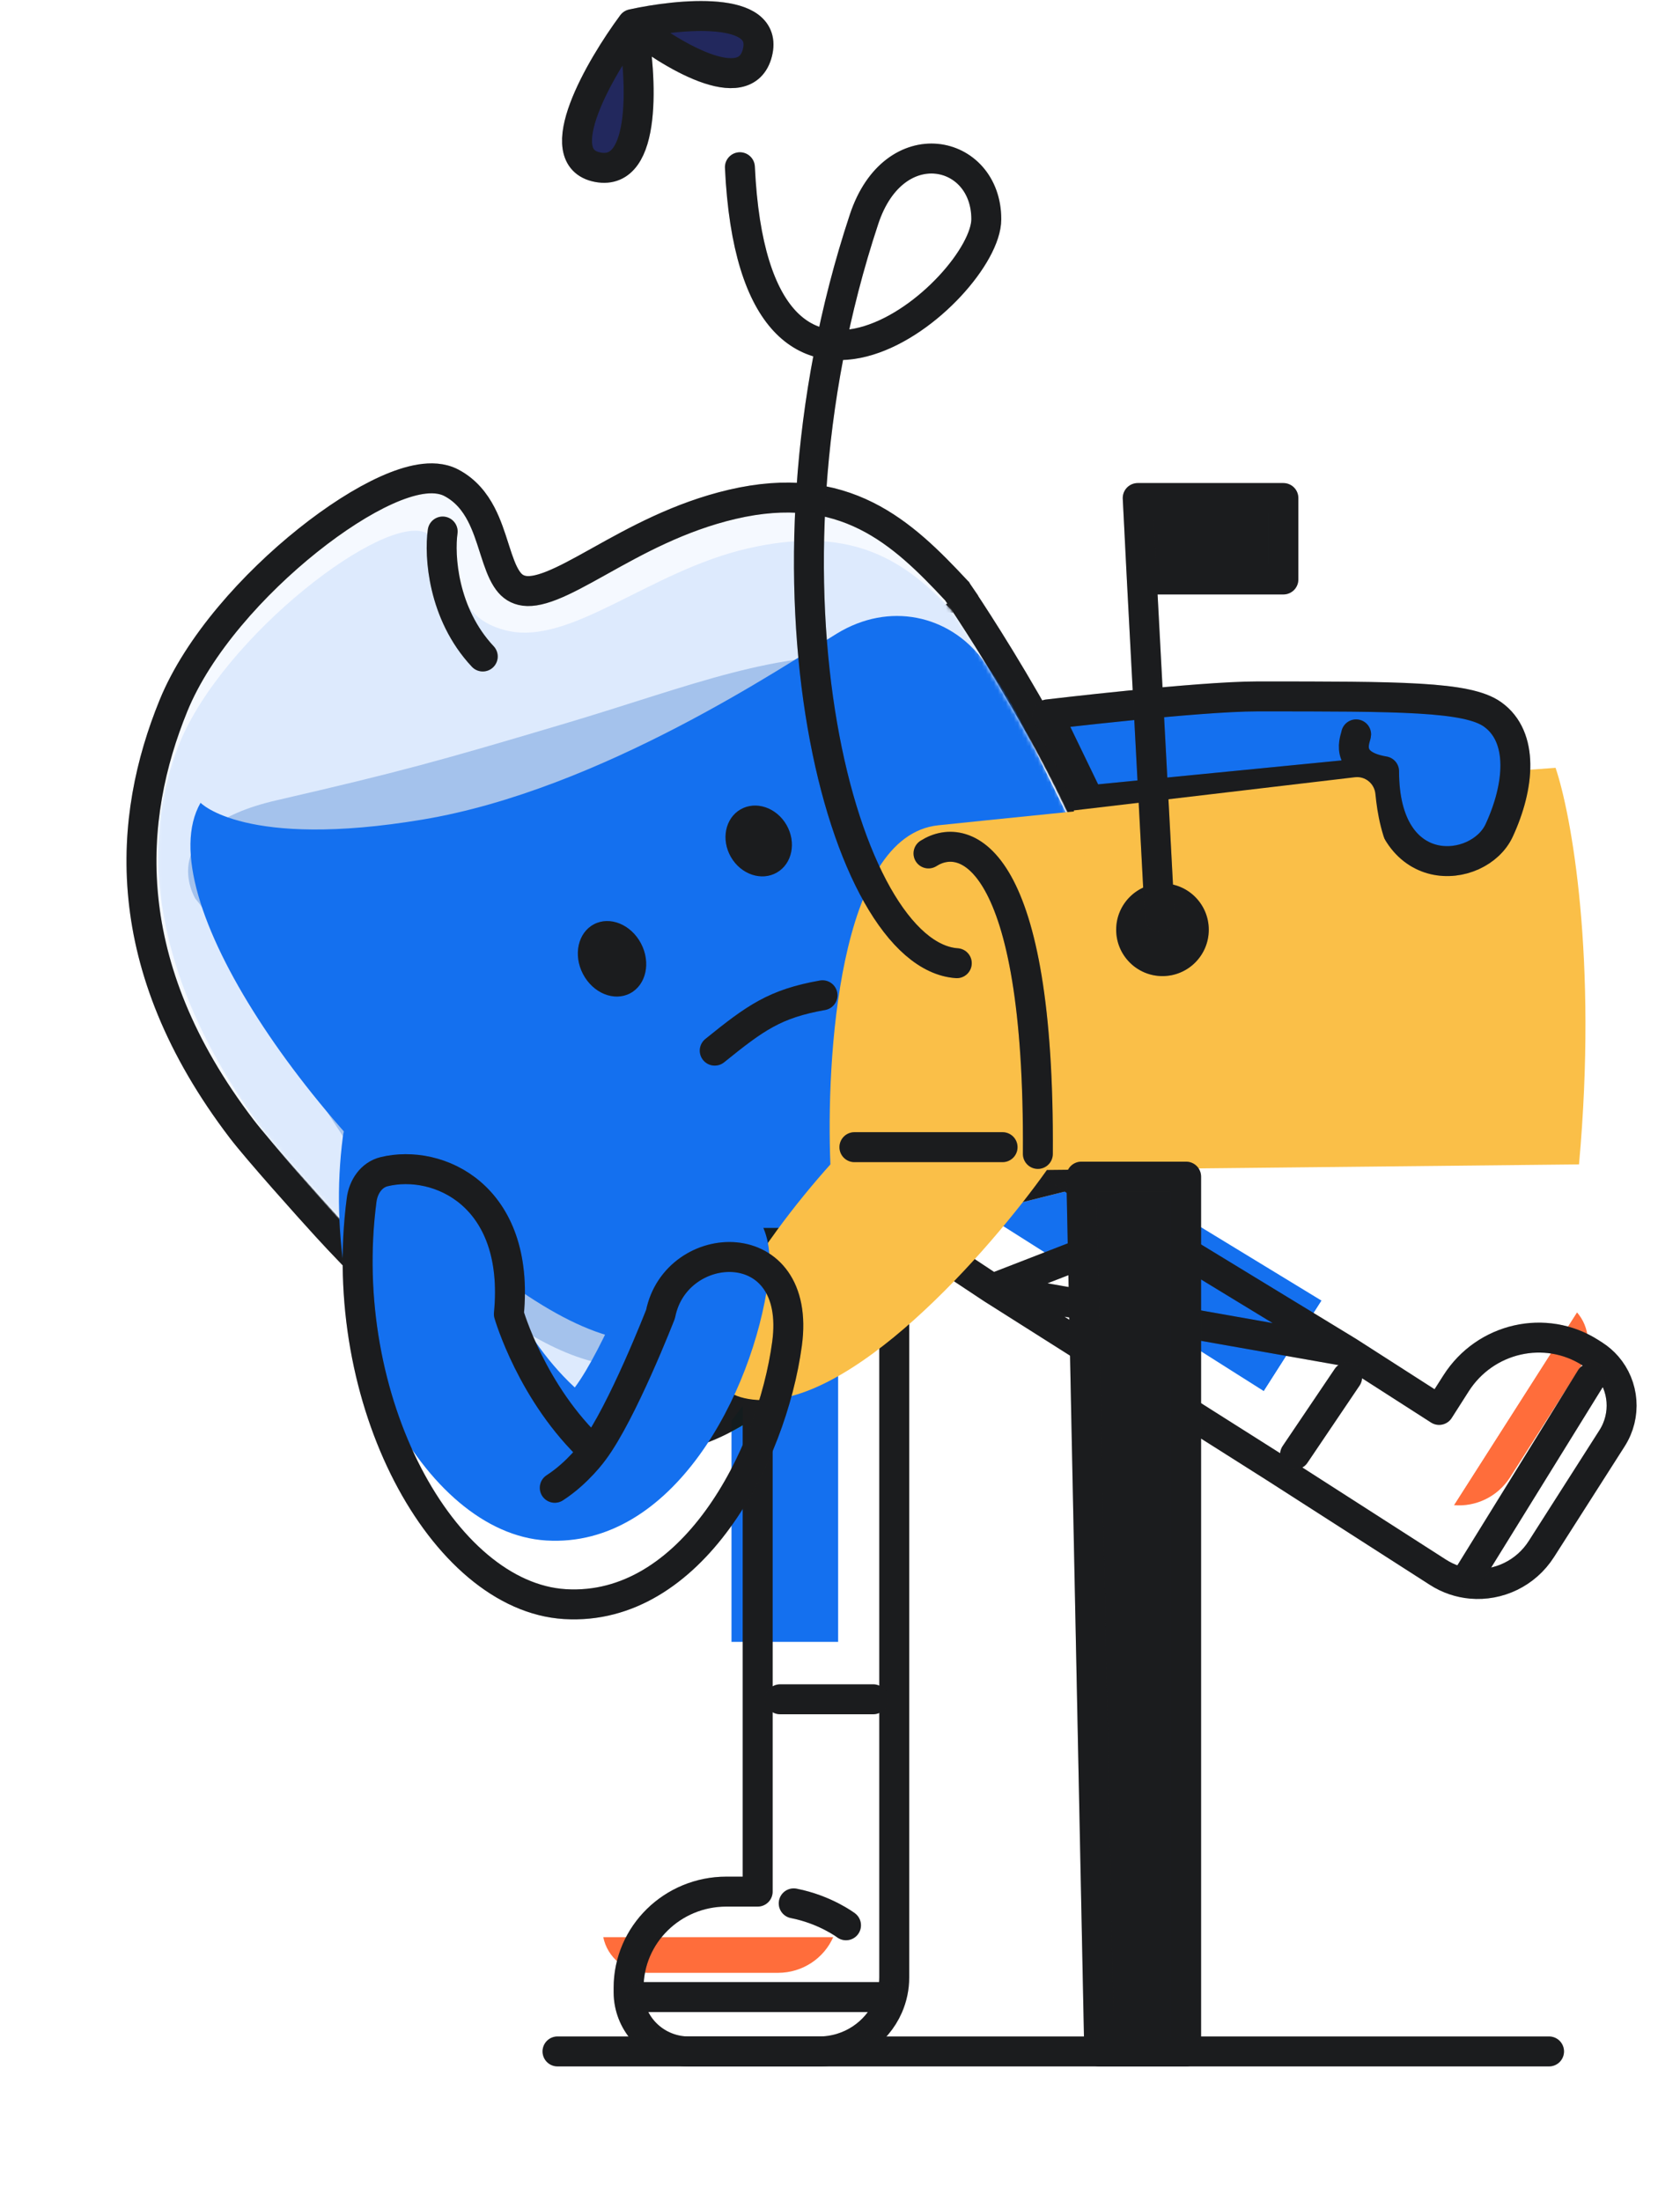 <svg width="420" height="550" viewBox="0 0 420 550" fill="none" xmlns="http://www.w3.org/2000/svg">
<g filter="url(#filter0_i_426_2003)">
<path fill-rule="evenodd" clip-rule="evenodd" d="M284.642 310.229L335.065 340.936L320.634 363.543L250.084 318.894L284.642 310.229Z" fill="#1470EF"/>
<path d="M221.004 296.262L232.382 278.438C233.225 277.117 234.962 276.723 236.262 277.556L284.642 310.229L250.084 318.894L221.831 300.163C220.531 299.33 220.161 297.583 221.004 296.262Z" fill="#222325"/>
<path d="M221.004 296.262L232.382 278.438C233.225 277.117 234.962 276.723 236.262 277.556L284.642 310.229L250.084 318.894L221.831 300.163C220.531 299.33 220.161 297.583 221.004 296.262Z" fill="black" fill-opacity="0.2"/>
<path d="M399.858 357.415L382.208 385.064C379.054 390.005 373.554 392.516 368.158 392.041L398.919 343.853C402.118 347.523 402.644 353.05 399.858 357.415Z" fill="#FF6D3B"/>
<path d="M362.438 355.124L367.183 347.691C373.366 338.005 386.106 335.11 395.638 341.225L396.55 341.81C397.454 342.39 398.246 343.08 398.919 343.853L368.158 392.041C365.861 391.838 363.583 391.094 361.513 389.767L357.835 387.407L346.48 380.123L320.634 363.543L335.065 340.936L358.557 356.006C359.857 356.84 361.595 356.445 362.438 355.124Z" fill="white"/>
</g>
<path d="M286.656 307.075L238.349 274.451C238.325 274.435 238.3 274.418 238.275 274.403C235.193 272.425 231.16 273.399 229.233 276.418L217.855 294.242C215.933 297.252 216.73 301.315 219.789 303.299L248.018 322.014C248.033 322.024 248.049 322.034 248.064 322.044L286.656 307.075ZM286.656 307.075L336.992 337.729C337.015 337.743 337.038 337.757 337.061 337.772C337.067 337.775 337.073 337.779 337.078 337.783L286.656 307.075ZM337.081 337.784L359.775 352.342L364.033 345.671C371.301 334.287 386.336 330.813 397.651 338.071L398.563 338.656C399.769 339.429 400.83 340.354 401.734 341.391C401.735 341.392 401.736 341.393 401.737 341.394C406.017 346.31 406.694 353.66 403.007 359.435L385.357 387.084C381.436 393.227 374.582 396.366 367.834 395.772C364.952 395.518 362.092 394.583 359.5 392.92L355.822 390.561L344.467 383.277L318.631 366.704L318.621 366.697L248.093 322.062L337.081 337.784Z" stroke="#222325" stroke-width="7.483" stroke-linejoin="round"/>
<path d="M286.656 307.075L238.349 274.451C238.325 274.435 238.3 274.418 238.275 274.403C235.193 272.425 231.16 273.399 229.233 276.418L217.855 294.242C215.933 297.252 216.73 301.315 219.789 303.299L248.018 322.014C248.033 322.024 248.049 322.034 248.064 322.044L286.656 307.075ZM286.656 307.075L336.992 337.729C337.015 337.743 337.038 337.757 337.061 337.772C337.067 337.775 337.073 337.779 337.078 337.783L286.656 307.075ZM337.081 337.784L359.775 352.342L364.033 345.671C371.301 334.287 386.336 330.813 397.651 338.071L398.563 338.656C399.769 339.429 400.83 340.354 401.734 341.391C401.735 341.392 401.736 341.393 401.737 341.394C406.017 346.31 406.694 353.66 403.007 359.435L385.357 387.084C381.436 393.227 374.582 396.366 367.834 395.772C364.952 395.518 362.092 394.583 359.5 392.92L355.822 390.561L344.467 383.277L318.631 366.704L318.621 366.697L248.093 322.062L337.081 337.784Z" stroke="black" stroke-opacity="0.2" stroke-width="7.483" stroke-linejoin="round"/>
<line x1="323.763" y1="363.458" x2="336.786" y2="344.177" stroke="#222325" stroke-width="7.483" stroke-linecap="round"/>
<line x1="323.763" y1="363.458" x2="336.786" y2="344.177" stroke="black" stroke-opacity="0.2" stroke-width="7.483" stroke-linecap="round"/>
<line x1="367.551" y1="393.099" x2="397.689" y2="344.383" stroke="#222325" stroke-width="7.483" stroke-linecap="round"/>
<line x1="367.551" y1="393.099" x2="397.689" y2="344.383" stroke="black" stroke-opacity="0.2" stroke-width="7.483" stroke-linecap="round"/>
<path d="M239.377 147.931L239.217 147.697L239.023 147.49C232.399 140.401 225.401 133.316 216.547 128.905C207.513 124.405 196.838 122.815 183.065 126.031C169.79 129.131 158.829 135.241 150.079 140.118C149.87 140.235 149.662 140.35 149.455 140.466C144.949 142.976 141.184 145.045 137.871 146.348C134.535 147.659 132.22 147.955 130.488 147.537C128.79 147.126 127.627 146.172 126.602 144.559C125.481 142.796 124.671 140.477 123.73 137.544C123.657 137.318 123.583 137.088 123.509 136.855C122.676 134.247 121.713 131.231 120.305 128.525C118.728 125.492 116.458 122.56 112.857 120.661C110.481 119.408 107.703 119.355 105.124 119.766C102.481 120.187 99.583 121.167 96.593 122.514C90.602 125.214 83.734 129.621 76.947 135.041C63.44 145.826 49.543 161.195 43.352 176.382C37.675 190.307 34.04 206.445 35.823 224.327C37.609 242.23 44.802 261.629 60.401 282.089C64.386 287.316 77.326 301.766 81.589 306.428C89.061 314.598 101.619 327.514 115.862 338.525C129.937 349.405 146.362 358.991 161.467 359.469C169.735 359.731 177.162 356.902 183.92 352.887C190.383 349.047 196.493 343.955 202.283 339.131C202.503 338.947 202.722 338.765 202.941 338.582C202.942 338.582 202.942 338.581 202.943 338.581L259.932 291.423L259.941 291.415C266.093 286.291 273.636 279.331 278.409 269.179C283.234 258.916 285.061 245.765 280.499 228.552C276.003 211.591 265.638 191.364 256.559 175.573C251.993 167.633 247.705 160.732 244.557 155.816C242.982 153.357 241.692 151.392 240.793 150.039C240.343 149.362 239.992 148.839 239.751 148.482C239.631 148.304 239.539 148.168 239.476 148.076L239.404 147.97L239.385 147.942L239.38 147.934L239.378 147.932C239.378 147.932 239.377 147.931 236.292 150.047L239.377 147.931Z" fill="#F5F9FF"/>
<path d="M239.377 147.931L239.217 147.697L239.023 147.49C232.399 140.401 225.401 133.316 216.547 128.905C207.513 124.405 196.838 122.815 183.065 126.031C169.79 129.131 158.829 135.241 150.079 140.118C149.87 140.235 149.662 140.35 149.455 140.466C144.949 142.976 141.184 145.045 137.871 146.348C134.535 147.659 132.22 147.955 130.488 147.537C128.79 147.126 127.627 146.172 126.602 144.559C125.481 142.796 124.671 140.477 123.73 137.544C123.657 137.318 123.583 137.088 123.509 136.855C122.676 134.247 121.713 131.231 120.305 128.525C118.728 125.492 116.458 122.56 112.857 120.661C110.481 119.408 107.703 119.355 105.124 119.766C102.481 120.187 99.583 121.167 96.593 122.514C90.602 125.214 83.734 129.621 76.947 135.041C63.44 145.826 49.543 161.195 43.352 176.382C37.675 190.307 34.04 206.445 35.823 224.327C37.609 242.23 44.802 261.629 60.401 282.089C64.386 287.316 77.326 301.766 81.589 306.428C89.061 314.598 101.619 327.514 115.862 338.525C129.937 349.405 146.362 358.991 161.467 359.469C169.735 359.731 177.162 356.902 183.92 352.887C190.383 349.047 196.493 343.955 202.283 339.131C202.503 338.947 202.722 338.765 202.941 338.582C202.942 338.582 202.942 338.581 202.943 338.581L259.932 291.423L259.941 291.415C266.093 286.291 273.636 279.331 278.409 269.179C283.234 258.916 285.061 245.765 280.499 228.552C276.003 211.591 265.638 191.364 256.559 175.573C251.993 167.633 247.705 160.732 244.557 155.816C242.982 153.357 241.692 151.392 240.793 150.039C240.343 149.362 239.992 148.839 239.751 148.482C239.631 148.304 239.539 148.168 239.476 148.076L239.404 147.97L239.385 147.942L239.38 147.934L239.378 147.932C239.378 147.932 239.377 147.931 236.292 150.047L239.377 147.931Z" stroke="#222325" stroke-width="7.483"/>
<path d="M239.377 147.931L239.217 147.697L239.023 147.49C232.399 140.401 225.401 133.316 216.547 128.905C207.513 124.405 196.838 122.815 183.065 126.031C169.79 129.131 158.829 135.241 150.079 140.118C149.87 140.235 149.662 140.35 149.455 140.466C144.949 142.976 141.184 145.045 137.871 146.348C134.535 147.659 132.22 147.955 130.488 147.537C128.79 147.126 127.627 146.172 126.602 144.559C125.481 142.796 124.671 140.477 123.73 137.544C123.657 137.318 123.583 137.088 123.509 136.855C122.676 134.247 121.713 131.231 120.305 128.525C118.728 125.492 116.458 122.56 112.857 120.661C110.481 119.408 107.703 119.355 105.124 119.766C102.481 120.187 99.583 121.167 96.593 122.514C90.602 125.214 83.734 129.621 76.947 135.041C63.44 145.826 49.543 161.195 43.352 176.382C37.675 190.307 34.04 206.445 35.823 224.327C37.609 242.23 44.802 261.629 60.401 282.089C64.386 287.316 77.326 301.766 81.589 306.428C89.061 314.598 101.619 327.514 115.862 338.525C129.937 349.405 146.362 358.991 161.467 359.469C169.735 359.731 177.162 356.902 183.92 352.887C190.383 349.047 196.493 343.955 202.283 339.131C202.503 338.947 202.722 338.765 202.941 338.582C202.942 338.582 202.942 338.581 202.943 338.581L259.932 291.423L259.941 291.415C266.093 286.291 273.636 279.331 278.409 269.179C283.234 258.916 285.061 245.765 280.499 228.552C276.003 211.591 265.638 191.364 256.559 175.573C251.993 167.633 247.705 160.732 244.557 155.816C242.982 153.357 241.692 151.392 240.793 150.039C240.343 149.362 239.992 148.839 239.751 148.482C239.631 148.304 239.539 148.168 239.476 148.076L239.404 147.97L239.385 147.942L239.38 147.934L239.378 147.932C239.378 147.932 239.377 147.931 236.292 150.047L239.377 147.931Z" stroke="black" stroke-opacity="0.2" stroke-width="7.483"/>
<mask id="mask0_426_2003" style="mask-type:alpha" maskUnits="userSpaceOnUse" x="39" y="123" width="241" height="233">
<path d="M236.292 150.047C223.016 135.841 209.929 123.601 183.915 129.676C157.9 135.751 140.99 153.929 129.609 151.175C118.228 148.421 121.98 129.703 111.113 123.973C100.246 118.243 58.521 149.078 46.815 177.796C35.804 204.804 32.919 239.872 63.374 279.818C67.237 284.884 80.05 299.199 84.349 303.9C99.165 320.103 133.921 354.853 161.585 355.728C176.2 356.19 188.451 345.781 200.551 335.704L257.549 288.538C269.649 278.461 285.606 262.418 276.884 229.512C268.161 196.606 236.292 150.047 236.292 150.047Z" fill="#EEEFFC"/>
</mask>
<g mask="url(#mask0_426_2003)">
<path d="M237.759 152.363C225.119 138.822 211.537 131.412 186.914 137.064C162.292 142.717 142.597 161.514 126.557 157.557C110.517 153.6 117.074 138.746 106.753 133.26C96.431 127.774 55.707 158.863 44.739 186.068C34.424 211.655 38.299 246.534 67.329 284.58C71.011 289.405 83.214 303.048 87.308 307.528C101.417 322.971 134.499 356.104 160.715 357.054C174.565 357.557 186.128 347.731 197.549 338.219L251.351 293.701C262.771 284.189 284.973 259.231 276.566 227.961C268.158 196.692 237.759 152.363 237.759 152.363Z" fill="#DDEAFD"/>
<path d="M262.786 216.138C267.797 233.177 270.98 248.872 264.792 265.744C258.605 282.615 236.866 298.581 223.339 309.429C171.844 350.725 151.277 347.721 121.747 326.344C92.218 304.967 58.718 236.066 48.84 224.579C48.84 224.579 38.033 207.16 69.105 200.002C100.176 192.844 109.964 190.118 141.49 180.734C173.015 171.351 194.093 162.178 220.471 164.009C246.848 165.839 257.776 199.098 262.786 216.138Z" fill="#A4C2EC"/>
<g filter="url(#filter1_i_426_2003)">
<path d="M264.875 212.936C272.72 228.459 274.939 249.286 269.49 260.926C264.041 272.565 236.609 299.468 221.917 311.154C178.769 345.475 165.259 361.86 121.112 327.994C76.965 294.128 35.942 234.951 49.203 211.841C49.203 211.841 60.247 223.483 104.787 216.024C149.327 208.565 195.175 177.557 208.3 169.546C221.424 161.535 236.277 164.965 244.647 175.976C253.017 186.987 257.031 197.414 264.875 212.936Z" fill="#1470EF"/>
</g>
<path d="M178.683 262.557C188.874 254.312 193.76 250.818 205.625 248.718" stroke="#222325" stroke-width="7.483" stroke-linecap="round"/>
<path d="M178.683 262.557C188.874 254.312 193.76 250.818 205.625 248.718" stroke="black" stroke-opacity="0.2" stroke-width="7.483" stroke-linecap="round"/>
<ellipse cx="8.196" cy="9.738" rx="8.196" ry="9.738" transform="matrix(0.885 -0.465 0.464 0.886 141.233 234.789)" fill="#222325"/>
<ellipse cx="8.196" cy="9.738" rx="8.196" ry="9.738" transform="matrix(0.885 -0.465 0.464 0.886 141.233 234.789)" fill="black" fill-opacity="0.2"/>
<ellipse cx="8.022" cy="9.097" rx="8.022" ry="9.097" transform="matrix(0.866 -0.499 0.499 0.867 178.19 206.276)" fill="#222325"/>
<ellipse cx="8.022" cy="9.097" rx="8.022" ry="9.097" transform="matrix(0.866 -0.499 0.499 0.867 178.19 206.276)" fill="black" fill-opacity="0.2"/>
<path d="M110.667 132.829C109.821 138.773 110.64 153.34 120.69 164.059" stroke="#222325" stroke-width="7.483" stroke-linecap="round" stroke-linejoin="round"/>
<path d="M110.667 132.829C109.821 138.773 110.64 153.34 120.69 164.059" stroke="black" stroke-opacity="0.2" stroke-width="7.483" stroke-linecap="round" stroke-linejoin="round"/>
</g>
<g filter="url(#filter2_i_426_2003)">
<path fill-rule="evenodd" clip-rule="evenodd" d="M193.161 370.857V426.248H219.822V335.989L193.161 370.857Z" fill="#1470EF"/>
<path d="M217.001 322.767H195.981C194.424 322.767 193.161 324.007 193.161 325.536V370.857L219.822 335.989V325.536C219.822 324.007 218.559 322.767 217.001 322.767Z" fill="#222325"/>
<path d="M217.001 322.767H195.981C194.424 322.767 193.161 324.007 193.161 325.536V370.857L219.822 335.989V325.536C219.822 324.007 218.559 322.767 217.001 322.767Z" fill="black" fill-opacity="0.2"/>
<path d="M172.173 508.914H204.779C210.984 508.914 216.311 505.226 218.61 499.962H161.098C162.107 505.063 166.682 508.914 172.173 508.914Z" fill="#FF6D3B"/>
<path d="M190.34 476.458H181.574C170.151 476.458 160.891 485.55 160.891 496.765V497.838C160.891 498.564 160.962 499.274 161.098 499.962H218.61C219.39 498.177 219.822 496.211 219.822 494.146V489.818V476.458V426.248H193.161V473.689C193.161 475.219 191.898 476.458 190.34 476.458Z" fill="white"/>
</g>
<path d="M189.419 325.536V370.857V426.248V472.717H181.574C168.15 472.717 157.149 483.419 157.149 496.765V497.838C157.149 498.809 157.245 499.762 157.427 500.688C157.428 500.689 157.428 500.69 157.428 500.691C158.788 507.556 164.91 512.656 172.173 512.656H204.779C212.493 512.656 219.153 508.066 222.039 501.459C223.021 499.212 223.563 496.737 223.563 494.146V489.818V476.458V426.248V335.989V325.536C223.563 321.876 220.56 319.025 217.001 319.025H195.981C192.422 319.025 189.419 321.876 189.419 325.536Z" stroke="#222325" stroke-width="7.483" stroke-linejoin="round"/>
<path d="M189.419 325.536V370.857V426.248V472.717H181.574C168.15 472.717 157.149 483.419 157.149 496.765V497.838C157.149 498.809 157.245 499.762 157.427 500.688C157.428 500.689 157.428 500.69 157.428 500.691C158.788 507.556 164.91 512.656 172.173 512.656H204.779C212.493 512.656 219.153 508.066 222.039 501.459C223.021 499.212 223.563 496.737 223.563 494.146V489.818V476.458V426.248V335.989V325.536C223.563 321.876 220.56 319.025 217.001 319.025H195.981C192.422 319.025 189.419 321.876 189.419 325.536Z" stroke="black" stroke-opacity="0.2" stroke-width="7.483" stroke-linejoin="round"/>
<path d="M207.6 290.987C206.514 265.123 209.554 208.852 234.557 206.243C259.559 203.635 342.881 195.139 388.892 191.879C392.798 203.398 399.44 239.347 394.752 290.987L261.726 292.377C247.312 312.663 212.423 352.538 188.185 349.753C163.946 346.967 191.028 309.415 207.6 290.987Z" fill="#FABF48"/>
<path d="M158.067 6.032C169.754 3.449 192.373 1.264 189.352 13.183C186.332 25.103 167.237 13.382 158.067 6.032Z" fill="#22285D"/>
<path d="M158.067 6.032C149.976 16.958 136.922 39.406 149.436 41.79C161.95 44.174 160.404 18.945 158.067 6.032Z" fill="#22285D"/>
<path d="M239.197 240.705C210.788 238.718 185.712 146.216 216.017 54.772C223.522 32.125 246.574 37.164 246.574 54.772C246.574 72.381 188.751 122.246 184.975 41.79M158.067 6.032C149.976 16.958 136.922 39.406 149.436 41.79C161.95 44.174 160.404 18.945 158.067 6.032ZM158.067 6.032C169.754 3.449 192.373 1.264 189.352 13.183C186.332 25.103 167.237 13.382 158.067 6.032Z" stroke="#222325" stroke-width="7.483" stroke-linecap="round" stroke-linejoin="round"/>
<path d="M239.197 240.705C210.788 238.718 185.712 146.216 216.017 54.772C223.522 32.125 246.574 37.164 246.574 54.772C246.574 72.381 188.751 122.246 184.975 41.79M158.067 6.032C149.976 16.958 136.922 39.406 149.436 41.79C161.95 44.174 160.404 18.945 158.067 6.032ZM158.067 6.032C169.754 3.449 192.373 1.264 189.352 13.183C186.332 25.103 167.237 13.382 158.067 6.032Z" stroke="black" stroke-opacity="0.2" stroke-width="7.483" stroke-linecap="round" stroke-linejoin="round"/>
<path d="M213.602 286.679H250.642" stroke="#222325" stroke-width="7.483" stroke-linecap="round" stroke-linejoin="round"/>
<path d="M213.602 286.679H250.642" stroke="black" stroke-opacity="0.2" stroke-width="7.483" stroke-linecap="round" stroke-linejoin="round"/>
<path d="M232.122 213.275C241.448 207.336 259.972 214.039 259.464 288.369" stroke="#222325" stroke-width="7.483" stroke-linecap="round" stroke-linejoin="round"/>
<path d="M232.122 213.275C241.448 207.336 259.972 214.039 259.464 288.369" stroke="black" stroke-opacity="0.2" stroke-width="7.483" stroke-linecap="round" stroke-linejoin="round"/>
<ellipse cx="290.62" cy="232.345" rx="11.575" ry="11.585" fill="#222325"/>
<ellipse cx="290.62" cy="232.345" rx="11.575" ry="11.585" fill="black" fill-opacity="0.2"/>
<path d="M314.315 174.037C299.485 174.037 261.915 178.528 261.915 178.528L272.296 199.984L346.023 192.743C346.023 220.873 369.693 218.54 374.795 207.517C379.898 196.494 381.03 184.154 373.14 178.528C366.843 174.036 350.198 174.036 314.907 174.037L314.315 174.037Z" fill="#1470EF"/>
<path d="M339.031 183.517C338.988 184.363 335.571 191.002 346.023 192.743M346.023 192.743L272.296 199.984L261.915 178.528C261.915 178.528 299.485 174.037 314.315 174.037C350.012 174.037 366.807 174.011 373.14 178.528C381.029 184.154 379.898 196.494 374.795 207.517C369.693 218.54 346.023 220.873 346.023 192.743Z" stroke="#222325" stroke-width="7.483" stroke-linecap="round" stroke-linejoin="round"/>
<path d="M339.031 183.517C338.988 184.363 335.571 191.002 346.023 192.743M346.023 192.743L272.296 199.984L261.915 178.528C261.915 178.528 299.485 174.037 314.315 174.037C350.012 174.037 366.807 174.011 373.14 178.528C381.029 184.154 379.898 196.494 374.795 207.517C369.693 218.54 346.023 220.873 346.023 192.743Z" stroke="black" stroke-opacity="0.2" stroke-width="7.483" stroke-linecap="round" stroke-linejoin="round"/>
<g filter="url(#filter3_i_426_2003)">
<path d="M141.247 400.874C110.678 399.021 83.844 349.942 90.406 299.873C90.837 296.586 92.829 293.584 96.049 292.803C109.479 289.542 130.11 298.612 127.216 328.384C127.216 328.384 132.942 348.327 148.371 362.637C155.558 353.055 165.139 328.384 165.139 328.384C168.972 308.978 200.593 307.471 196.76 335.807C192.927 364.144 172.867 402.79 141.247 400.874Z" fill="#1470EF"/>
</g>
<path d="M138.692 371.803C144.493 368.067 148.371 362.637 148.371 362.637M148.371 362.637C155.558 353.055 165.139 328.384 165.139 328.384C168.972 308.978 200.593 307.471 196.76 335.807C192.927 364.144 172.867 402.79 141.247 400.874C110.678 399.021 83.844 349.942 90.406 299.873C90.837 296.586 92.829 293.584 96.049 292.803C109.479 289.542 130.11 298.612 127.216 328.384C127.216 328.384 132.942 348.327 148.371 362.637Z" stroke="#222325" stroke-width="7.483" stroke-linecap="round" stroke-linejoin="round"/>
<path d="M138.692 371.803C144.493 368.067 148.371 362.637 148.371 362.637M148.371 362.637C155.558 353.055 165.139 328.384 165.139 328.384C168.972 308.978 200.593 307.471 196.76 335.807C192.927 364.144 172.867 402.79 141.247 400.874C110.678 399.021 83.844 349.942 90.406 299.873C90.837 296.586 92.829 293.584 96.049 292.803C109.479 289.542 130.11 298.612 127.216 328.384C127.216 328.384 132.942 348.327 148.371 362.637Z" stroke="black" stroke-opacity="0.2" stroke-width="7.483" stroke-linecap="round" stroke-linejoin="round"/>
<path d="M338.723 194.237L268.463 202.526L269.953 213.828L348.909 216.13C345.33 209.514 344.315 203.173 343.852 198.419C343.599 195.817 341.318 193.931 338.723 194.237Z" fill="#FABF48"/>
<path d="M296.531 294.042H270.334L274.807 512.655H296.531V294.042Z" fill="#222325"/>
<path d="M296.531 294.042H270.334L274.807 512.655H296.531V294.042Z" fill="black" fill-opacity="0.2"/>
<path d="M320.846 124.459H284.426L285.455 144.814H320.846V124.459Z" fill="#222325"/>
<path d="M320.846 124.459H284.426L285.455 144.814H320.846V124.459Z" fill="black" fill-opacity="0.2"/>
<path d="M289.928 229.141L285.455 144.814M285.455 144.814L284.426 124.459H320.846V144.814H285.455ZM270.334 294.042H296.531V512.655H274.807L270.334 294.042Z" stroke="#222325" stroke-width="7.483" stroke-linecap="round" stroke-linejoin="round"/>
<path d="M289.928 229.141L285.455 144.814M285.455 144.814L284.426 124.459H320.846V144.814H285.455ZM270.334 294.042H296.531V512.655H274.807L270.334 294.042Z" stroke="black" stroke-opacity="0.2" stroke-width="7.483" stroke-linecap="round" stroke-linejoin="round"/>
<line x1="139.376" y1="512.655" x2="387.261" y2="512.655" stroke="#222325" stroke-width="7.483" stroke-linecap="round"/>
<line x1="139.376" y1="512.655" x2="387.261" y2="512.655" stroke="black" stroke-opacity="0.2" stroke-width="7.483" stroke-linecap="round"/>
<path d="M198.429 475.654C206.286 477.19 211.5 481.131 211.5 481.131" stroke="#222325" stroke-width="7.483" stroke-linecap="round"/>
<path d="M198.429 475.654C206.286 477.19 211.5 481.131 211.5 481.131" stroke="black" stroke-opacity="0.2" stroke-width="7.483" stroke-linecap="round"/>
<line x1="195.033" y1="424.655" x2="218.301" y2="424.655" stroke="#222325" stroke-width="7.483" stroke-linecap="round"/>
<line x1="195.033" y1="424.655" x2="218.301" y2="424.655" stroke="black" stroke-opacity="0.2" stroke-width="7.483" stroke-linecap="round"/>
<line x1="160.32" y1="499.076" x2="220.651" y2="499.076" stroke="#222325" stroke-width="7.483" stroke-linecap="round"/>
<line x1="160.32" y1="499.076" x2="220.651" y2="499.076" stroke="black" stroke-opacity="0.2" stroke-width="7.483" stroke-linecap="round"/>
<defs>
<filter id="filter0_i_426_2003" x="210.272" y="266.818" width="198.87" height="132.77" filterUnits="userSpaceOnUse" color-interpolation-filters="sRGB">
<feFlood flood-opacity="0" result="BackgroundImageFix"/>
<feBlend mode="normal" in="SourceGraphic" in2="BackgroundImageFix" result="shape"/>
<feColorMatrix in="SourceAlpha" type="matrix" values="0 0 0 0 0 0 0 0 0 0 0 0 0 0 0 0 0 0 127 0" result="hardAlpha"/>
<feOffset dx="-4.677" dy="-15.902"/>
<feGaussianBlur stdDeviation="1.403"/>
<feComposite in2="hardAlpha" operator="arithmetic" k2="-1" k3="1"/>
<feColorMatrix type="matrix" values="0 0 0 0 0.142 0 0 0 0 0.17 0 0 0 0 0.425 0 0 0 0.34 0"/>
<feBlend mode="darken" in2="shape" result="effect1_innerShadow_426_2003"/>
</filter>
<filter id="filter1_i_426_2003" x="46.671" y="163.286" width="226.757" height="183.322" filterUnits="userSpaceOnUse" color-interpolation-filters="sRGB">
<feFlood flood-opacity="0" result="BackgroundImageFix"/>
<feBlend mode="normal" in="SourceGraphic" in2="BackgroundImageFix" result="shape"/>
<feColorMatrix in="SourceAlpha" type="matrix" values="0 0 0 0 0 0 0 0 0 0 0 0 0 0 0 0 0 0 127 0" result="hardAlpha"/>
<feOffset dx="0.935" dy="-11.225"/>
<feGaussianBlur stdDeviation="0.935"/>
<feComposite in2="hardAlpha" operator="arithmetic" k2="-1" k3="1"/>
<feColorMatrix type="matrix" values="0 0 0 0 0.322 0 0 0 0 0.376 0 0 0 0 0.867 0 0 0 0.6 0"/>
<feBlend mode="normal" in2="shape" result="effect1_innerShadow_426_2003"/>
</filter>
<filter id="filter2_i_426_2003" x="150.601" y="312.477" width="76.704" height="203.92" filterUnits="userSpaceOnUse" color-interpolation-filters="sRGB">
<feFlood flood-opacity="0" result="BackgroundImageFix"/>
<feBlend mode="normal" in="SourceGraphic" in2="BackgroundImageFix" result="shape"/>
<feColorMatrix in="SourceAlpha" type="matrix" values="0 0 0 0 0 0 0 0 0 0 0 0 0 0 0 0 0 0 127 0" result="hardAlpha"/>
<feOffset dx="-10.29" dy="-15.902"/>
<feGaussianBlur stdDeviation="1.403"/>
<feComposite in2="hardAlpha" operator="arithmetic" k2="-1" k3="1"/>
<feColorMatrix type="matrix" values="0 0 0 0 0.142 0 0 0 0 0.17 0 0 0 0 0.425 0 0 0 0.34 0"/>
<feBlend mode="darken" in2="shape" result="effect1_innerShadow_426_2003"/>
</filter>
<filter id="filter3_i_426_2003" x="82.862" y="285.626" width="117.96" height="119.06" filterUnits="userSpaceOnUse" color-interpolation-filters="sRGB">
<feFlood flood-opacity="0" result="BackgroundImageFix"/>
<feBlend mode="normal" in="SourceGraphic" in2="BackgroundImageFix" result="shape"/>
<feColorMatrix in="SourceAlpha" type="matrix" values="0 0 0 0 0 0 0 0 0 0 0 0 0 0 0 0 0 0 127 0" result="hardAlpha"/>
<feOffset dx="-4.677" dy="-15.902"/>
<feGaussianBlur stdDeviation="1.403"/>
<feComposite in2="hardAlpha" operator="arithmetic" k2="-1" k3="1"/>
<feColorMatrix type="matrix" values="0 0 0 0 0.322 0 0 0 0 0.376 0 0 0 0 0.867 0 0 0 0.6 0"/>
<feBlend mode="normal" in2="shape" result="effect1_innerShadow_426_2003"/>
</filter>
</defs>
</svg>
